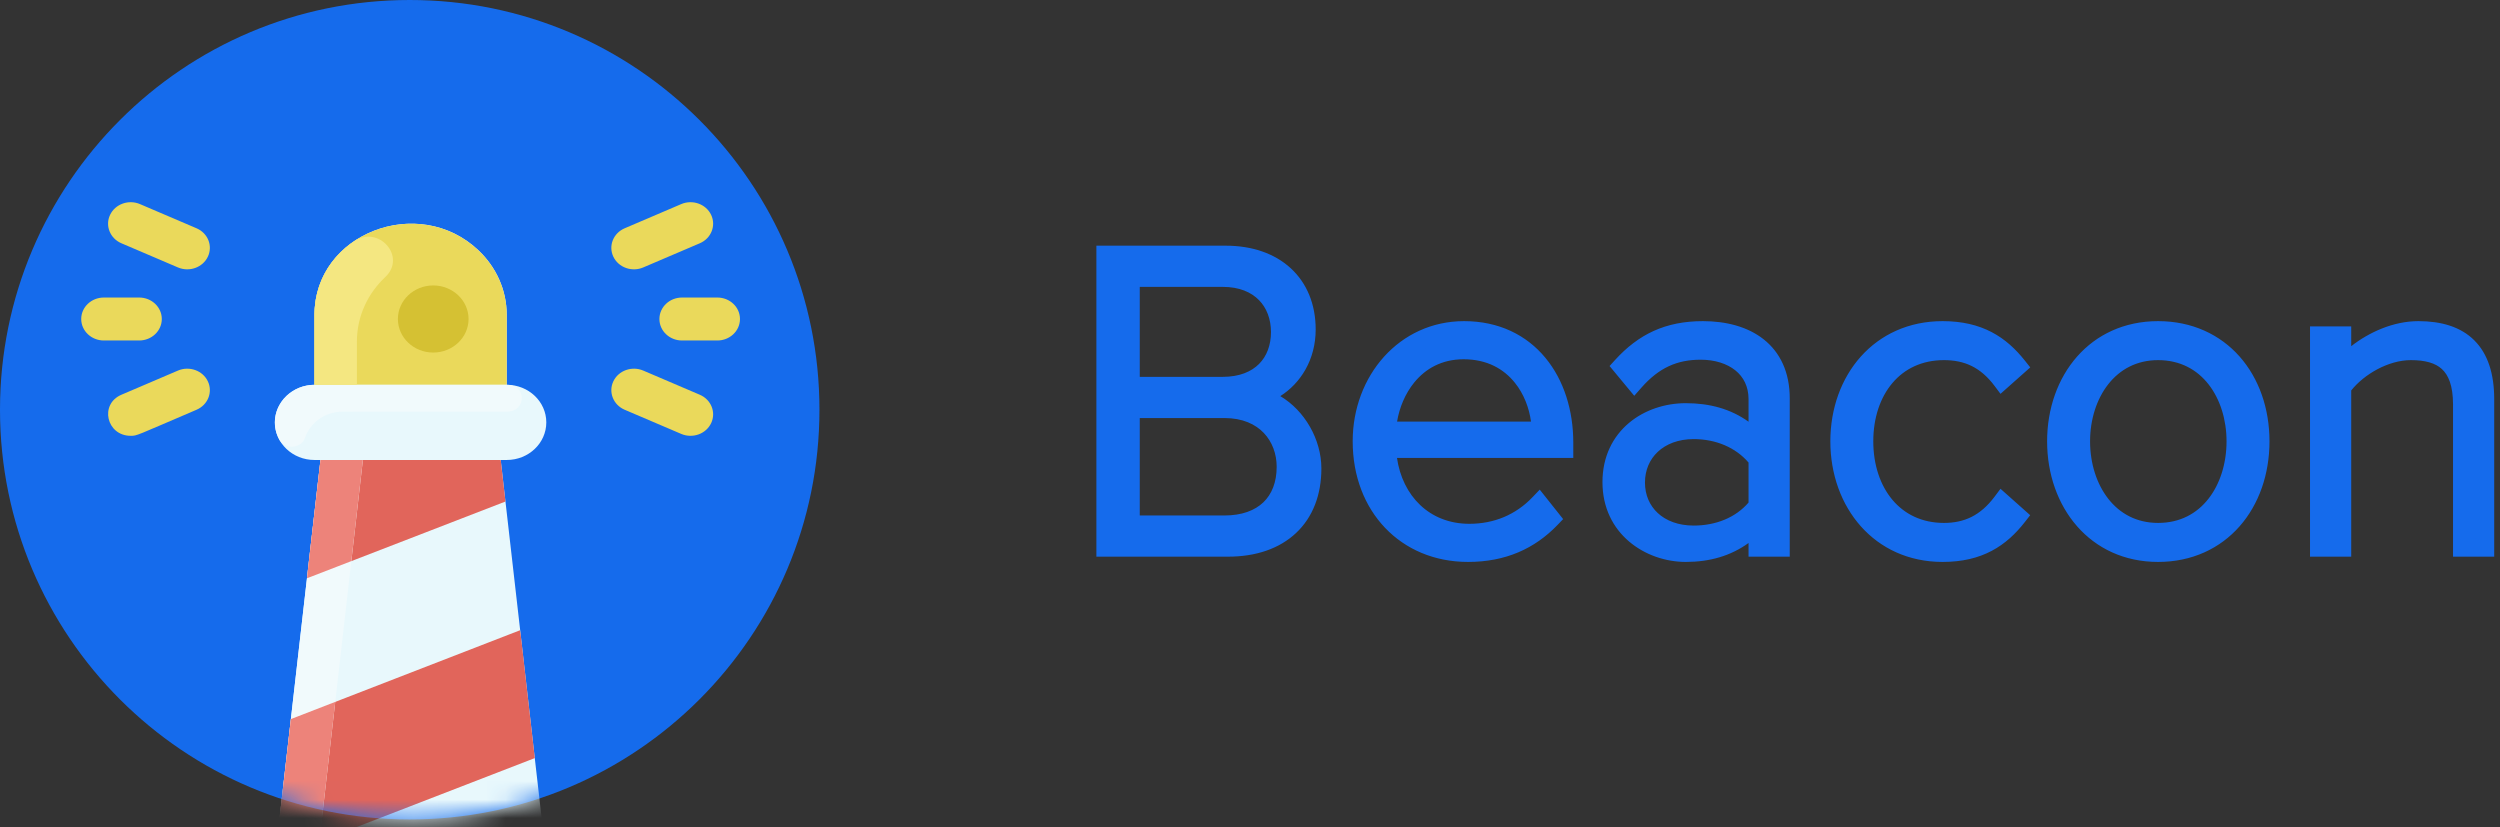 <svg width="136" height="45" viewBox="0 0 136 45" fill="none" xmlns="http://www.w3.org/2000/svg">
<rect x="0" y="0" width="136" height="45" fill="#333333" stroke="none"/>
<path d="M44.578 22.289C44.578 34.599 34.599 44.578 22.289 44.578C9.979 44.578 0 34.599 0 22.289C0 9.979 9.979 0 22.289 0C34.599 0 44.578 9.979 44.578 22.289Z" fill="#156BEC"/>
<path d="M60.143 29.783H66.801C69.665 29.783 71.383 28.136 71.383 25.487C71.383 23.626 69.975 21.836 68.281 21.573C69.713 21.287 71.073 19.927 71.073 17.922C71.073 15.416 69.331 13.865 66.682 13.865H60.143V29.783ZM61.503 21.001V15.106H66.515C68.567 15.106 69.641 16.443 69.641 18.065C69.641 19.712 68.567 21.001 66.515 21.001H61.503ZM61.503 28.542V22.242H66.61C68.83 22.242 69.951 23.769 69.951 25.392C69.951 27.325 68.71 28.542 66.61 28.542H61.503Z" fill="#156BEC"/>
<path d="M74.086 24.008C74.086 27.563 76.496 30.069 79.861 30.069C81.77 30.069 83.226 29.401 84.371 28.208L83.727 27.396C82.725 28.446 81.412 28.995 79.933 28.995C77.236 28.995 75.566 26.919 75.446 24.413H85.087V24.079C85.087 20.762 83.154 17.97 79.646 17.97C76.448 17.97 74.086 20.666 74.086 24.008ZM79.622 19.044C82.51 19.044 83.799 21.478 83.823 23.435H75.446C75.542 21.43 76.902 19.044 79.622 19.044Z" fill="#156BEC"/>
<path d="M95.621 29.783H96.862V21.669C96.862 19.091 95 17.97 92.638 17.97C90.752 17.97 89.416 18.614 88.223 19.927L88.915 20.762C89.965 19.569 91.086 19.068 92.518 19.068C94.237 19.068 95.621 20.022 95.621 21.717V24.055C94.594 22.934 93.306 22.433 91.707 22.433C89.702 22.433 87.674 23.721 87.674 26.227C87.674 28.709 89.726 30.069 91.707 30.069C93.306 30.069 94.594 29.544 95.621 28.422V29.783ZM95.621 27.516C94.809 28.566 93.521 29.091 92.136 29.091C90.227 29.091 88.986 27.873 88.986 26.251C88.986 24.628 90.227 23.387 92.136 23.387C93.521 23.387 94.809 23.936 95.621 24.986V27.516Z" fill="#156BEC"/>
<path d="M100.071 24.008C100.071 27.372 102.29 30.069 105.679 30.069C107.66 30.069 108.829 29.282 109.76 28.088L108.901 27.325C108.042 28.47 107.015 28.947 105.751 28.947C103.054 28.947 101.407 26.776 101.407 24.008C101.407 21.239 103.054 19.091 105.751 19.091C107.015 19.091 108.042 19.545 108.901 20.69L109.76 19.927C108.829 18.757 107.66 17.97 105.679 17.97C102.29 17.97 100.071 20.643 100.071 24.008Z" fill="#156BEC"/>
<path d="M117.4 30.069C120.812 30.069 122.96 27.372 122.96 24.008C122.96 20.643 120.812 17.97 117.4 17.97C114.035 17.97 111.863 20.643 111.863 24.008C111.863 27.372 114.035 30.069 117.4 30.069ZM117.4 28.947C114.727 28.947 113.2 26.585 113.2 24.008C113.2 21.454 114.727 19.091 117.4 19.091C120.12 19.091 121.624 21.454 121.624 24.008C121.624 26.585 120.12 28.947 117.4 28.947Z" fill="#156BEC"/>
<path d="M133.945 29.783H135.185V21.717C135.185 19.115 133.897 17.97 131.558 17.97C129.888 17.97 128.241 18.996 127.406 19.998V18.256H126.165V29.783H127.406V21.072C128.146 20.046 129.673 19.091 131.152 19.091C132.823 19.091 133.945 19.76 133.945 22.003V29.783Z" fill="#156BEC"/>
<path fill-rule="evenodd" clip-rule="evenodd" d="M59.643 13.365H66.682C68.102 13.365 69.33 13.782 70.208 14.585C71.091 15.393 71.573 16.548 71.573 17.922C71.573 19.573 70.746 20.854 69.648 21.549C70.966 22.329 71.883 23.895 71.883 25.487C71.883 26.923 71.415 28.138 70.509 28.992C69.607 29.843 68.327 30.283 66.801 30.283H59.643V13.365ZM68.653 20.942C69.677 20.528 70.573 19.453 70.573 17.922C70.573 16.791 70.183 15.917 69.533 15.323C68.878 14.724 67.91 14.365 66.682 14.365H60.643V29.283H66.801C68.139 29.283 69.15 28.899 69.823 28.265C70.493 27.633 70.883 26.7 70.883 25.487C70.883 23.918 69.743 22.44 68.413 22.11C68.825 22.299 69.18 22.554 69.475 22.863C70.131 23.551 70.451 24.467 70.451 25.392C70.451 26.468 70.103 27.396 69.413 28.053C68.726 28.708 67.756 29.042 66.61 29.042H61.003V21.742H66.61C67.203 21.742 67.736 21.841 68.203 22.021L68.185 21.186C67.702 21.391 67.141 21.501 66.515 21.501H61.003V14.606H66.515C67.654 14.606 68.572 14.98 69.205 15.628C69.835 16.272 70.141 17.144 70.141 18.065C70.141 18.998 69.835 19.866 69.202 20.503C69.038 20.669 68.854 20.815 68.653 20.942ZM62.003 15.606V20.501H66.515C67.433 20.501 68.079 20.215 68.493 19.798C68.91 19.379 69.141 18.78 69.141 18.065C69.141 17.364 68.91 16.756 68.49 16.327C68.073 15.901 67.428 15.606 66.515 15.606H62.003ZM73.586 24.008C73.586 20.437 76.128 17.47 79.646 17.47C81.546 17.47 83.049 18.232 84.067 19.462C85.078 20.681 85.587 22.328 85.587 24.079V24.913H75.996C76.293 26.957 77.742 28.495 79.933 28.495C81.28 28.495 82.46 27.999 83.365 27.051L83.762 26.636L85.035 28.239L84.732 28.554C83.491 29.846 81.905 30.569 79.861 30.569C76.199 30.569 73.586 27.818 73.586 24.008ZM79.646 18.47C76.769 18.47 74.586 20.896 74.586 24.008C74.586 27.309 76.794 29.569 79.861 29.569C81.464 29.569 82.701 29.068 83.699 28.165L83.675 28.135C82.637 29.03 81.35 29.495 79.933 29.495C76.913 29.495 75.076 27.15 74.947 24.437L74.923 23.935H74.922L74.922 23.924L74.922 23.913H74.923L74.947 23.411C74.999 22.315 75.395 21.111 76.163 20.171C76.94 19.219 78.098 18.544 79.622 18.544C81.225 18.544 82.409 19.227 83.186 20.192C83.951 21.143 84.309 22.353 84.323 23.429L84.328 23.913H84.586C84.555 22.414 84.101 21.07 83.297 20.1C82.472 19.104 81.255 18.47 79.646 18.47ZM87.853 19.59C89.137 18.178 90.606 17.47 92.638 17.47C93.889 17.47 95.069 17.766 95.946 18.461C96.841 19.17 97.362 20.247 97.362 21.669V30.283H95.121V29.539C94.154 30.238 93.016 30.569 91.707 30.569C89.526 30.569 87.174 29.056 87.174 26.227C87.174 24.825 87.747 23.737 88.617 23.007C89.477 22.286 90.603 21.933 91.707 21.933C93.013 21.933 94.151 22.247 95.121 22.942V21.717C95.121 21.02 94.843 20.502 94.401 20.146C93.947 19.782 93.29 19.568 92.518 19.568C91.238 19.568 90.25 20.001 89.29 21.092L88.903 21.532L87.561 19.912L87.853 19.59ZM91.42 22.942C90.619 22.997 89.846 23.282 89.26 23.773C88.615 24.314 88.174 25.123 88.174 26.227C88.174 28.351 89.908 29.557 91.679 29.569C90.812 29.485 90.064 29.162 89.506 28.646C88.85 28.04 88.486 27.195 88.486 26.251C88.486 25.307 88.85 24.457 89.504 23.845C90.005 23.377 90.661 23.063 91.42 22.942ZM96.121 29.283H96.362V21.669C96.362 20.513 95.951 19.741 95.325 19.245C94.681 18.735 93.748 18.47 92.638 18.47C91.055 18.47 89.916 18.951 88.893 19.951L88.941 20.01C89.975 19.012 91.119 18.568 92.518 18.568C93.465 18.568 94.359 18.83 95.027 19.367C95.707 19.913 96.121 20.719 96.121 21.717V29.283ZM99.571 24.008C99.571 20.418 101.965 17.47 105.679 17.47C106.739 17.47 107.608 17.681 108.345 18.067C109.08 18.451 109.656 18.993 110.151 19.615L110.446 19.986L108.827 21.425L108.501 20.99C107.739 19.975 106.863 19.591 105.751 19.591C104.546 19.591 103.601 20.066 102.949 20.835C102.29 21.612 101.907 22.719 101.907 24.008C101.907 25.296 102.29 26.41 102.95 27.194C103.603 27.968 104.548 28.447 105.751 28.447C106.856 28.447 107.735 28.046 108.501 27.025L108.827 26.59L110.442 28.026L110.154 28.396C109.659 29.031 109.082 29.58 108.346 29.968C107.608 30.358 106.739 30.569 105.679 30.569C101.963 30.569 99.571 27.594 99.571 24.008ZM105.679 18.47C102.615 18.47 100.571 20.867 100.571 24.008C100.571 27.151 102.618 29.569 105.679 29.569C106.6 29.569 107.305 29.387 107.88 29.084C108.327 28.848 108.712 28.531 109.065 28.14L108.956 28.043C108.069 29.017 107.007 29.447 105.751 29.447C104.256 29.447 103.03 28.841 102.185 27.838C101.347 26.843 100.907 25.487 100.907 24.008C100.907 22.527 101.348 21.177 102.186 20.188C103.032 19.191 104.258 18.591 105.751 18.591C107.002 18.591 108.065 19 108.955 19.973L109.061 19.879C108.71 19.497 108.326 19.185 107.882 18.953C107.306 18.652 106.6 18.47 105.679 18.47ZM111.363 24.008C111.363 20.426 113.703 17.47 117.4 17.47C119.246 17.47 120.773 18.197 121.834 19.395C122.889 20.588 123.46 22.221 123.46 24.008C123.46 25.794 122.89 27.432 121.835 28.631C120.775 29.835 119.247 30.569 117.4 30.569C113.701 30.569 111.363 27.587 111.363 24.008ZM117.4 18.47C114.367 18.47 112.363 20.86 112.363 24.008C112.363 27.158 114.369 29.569 117.4 29.569C118.965 29.569 120.217 28.955 121.084 27.97C121.957 26.979 122.46 25.586 122.46 24.008C122.46 22.43 121.957 21.043 121.085 20.058C120.219 19.079 118.966 18.47 117.4 18.47ZM127.906 18.832C128.871 18.077 130.195 17.47 131.558 17.47C132.802 17.47 133.859 17.775 134.601 18.513C135.344 19.253 135.685 20.34 135.685 21.717V30.283H133.445V22.003C133.445 20.957 133.184 20.392 132.837 20.075C132.483 19.75 131.935 19.591 131.152 19.591C129.917 19.591 128.598 20.371 127.906 21.24V30.283H125.665V17.756H127.906V18.832ZM126.906 18.756H126.665V29.283H126.906V18.756ZM130.251 18.69C130.548 18.626 130.85 18.591 131.152 18.591C132.04 18.591 132.889 18.767 133.512 19.337C134.145 19.915 134.445 20.805 134.445 22.003V29.283H134.685V21.717C134.685 20.492 134.382 19.706 133.896 19.222C133.409 18.738 132.653 18.47 131.558 18.47C131.118 18.47 130.676 18.551 130.251 18.69ZM76.001 22.935C76.125 22.182 76.438 21.415 76.937 20.804C77.544 20.061 78.426 19.544 79.622 19.544C80.908 19.544 81.811 20.078 82.407 20.819C82.9 21.432 83.189 22.197 83.286 22.935H76.001ZM114.69 20.901C114.054 21.709 113.7 22.825 113.7 24.008C113.7 25.203 114.055 26.324 114.691 27.135C115.319 27.936 116.227 28.447 117.4 28.447C118.598 28.447 119.512 27.934 120.138 27.135C120.774 26.326 121.124 25.205 121.124 24.008C121.124 22.823 120.774 21.708 120.139 20.901C119.513 20.105 118.599 19.591 117.4 19.591C116.227 19.591 115.318 20.103 114.69 20.901ZM113.904 20.283C114.708 19.261 115.899 18.591 117.4 18.591C118.921 18.591 120.119 19.259 120.925 20.283C121.722 21.295 122.124 22.639 122.124 24.008C122.124 25.387 121.722 26.737 120.925 27.753C120.12 28.78 118.921 29.447 117.4 29.447C115.899 29.447 114.708 28.778 113.904 27.753C113.108 26.738 112.7 25.389 112.7 24.008C112.7 22.637 113.109 21.294 113.904 20.283ZM62.003 22.742H66.61C67.599 22.742 68.298 23.078 68.751 23.553C69.21 24.034 69.451 24.693 69.451 25.392C69.451 26.248 69.179 26.895 68.723 27.33C68.265 27.767 67.565 28.042 66.61 28.042H62.003V22.742ZM90.187 24.576C89.743 24.99 89.486 25.572 89.486 26.251C89.486 26.929 89.743 27.504 90.185 27.912C90.628 28.322 91.289 28.591 92.136 28.591C93.337 28.591 94.417 28.159 95.121 27.338V25.163C94.414 24.337 93.331 23.887 92.136 23.887C91.292 23.887 90.632 24.16 90.187 24.576Z" fill="#156BEC"/>
<mask id="mask0" mask-type="alpha" maskUnits="userSpaceOnUse" x="0" y="0" width="45" height="45">
<path d="M44.578 22.289C44.578 34.599 34.599 44.578 22.289 44.578C9.979 44.578 0 34.599 0 22.289C0 9.979 9.979 0 22.289 0C34.599 0 44.578 9.979 44.578 22.289Z" fill="#2F2D2E"/>
</mask>
<g mask="url(#mask0)">
<path d="M29.642 46.056H15.031C16.877 29.907 15.895 38.491 17.434 25.023H17.107C15.918 25.023 14.954 24.107 14.954 22.978C14.954 21.849 15.918 20.933 17.107 20.933V17.135C17.107 12.698 22.771 10.523 26.034 13.624C26.981 14.522 27.566 15.764 27.566 17.135V20.933C28.755 20.933 29.719 21.849 29.719 22.978C29.719 24.107 28.755 25.023 27.566 25.023H27.239C28.372 34.94 28.584 36.789 29.642 46.056Z" fill="#E8F8FC"/>
<path d="M27.566 17.135V20.933H17.107V17.135C17.107 12.698 22.771 10.523 26.034 13.624C26.981 14.522 27.566 15.764 27.566 17.135Z" fill="#EAD95B"/>
<path d="M23.567 19.179C22.507 19.179 21.645 18.36 21.645 17.354C21.645 16.347 22.507 15.528 23.567 15.528C24.627 15.528 25.49 16.347 25.49 17.354C25.49 18.36 24.627 19.179 23.567 19.179Z" fill="#D5C133"/>
<path d="M33.365 13.963C33.087 13.374 33.363 12.683 33.983 12.418L37.059 11.103C37.678 10.838 38.407 11.101 38.686 11.689C38.965 12.278 38.688 12.97 38.069 13.234L34.992 14.549C34.373 14.814 33.645 14.552 33.365 13.963Z" fill="#EAD95B"/>
<path d="M37.059 23.605L33.983 22.291C33.363 22.026 33.087 21.334 33.365 20.745C33.644 20.157 34.373 19.895 34.992 20.159L38.069 21.474C38.688 21.739 38.965 22.43 38.686 23.019C38.407 23.608 37.678 23.87 37.059 23.605Z" fill="#EAD95B"/>
<path d="M39.025 18.523H37.102C36.422 18.523 35.872 17.999 35.872 17.354C35.872 16.709 36.422 16.186 37.102 16.186H39.025C39.704 16.186 40.255 16.709 40.255 17.354C40.255 17.999 39.704 18.523 39.025 18.523Z" fill="#EAD95B"/>
<path d="M9.681 14.549L6.605 13.234C5.986 12.97 5.709 12.278 5.988 11.689C6.267 11.101 6.995 10.838 7.615 11.103L10.691 12.418C11.311 12.683 11.587 13.374 11.308 13.963C11.03 14.551 10.302 14.814 9.681 14.549Z" fill="#EAD95B"/>
<path d="M7.111 23.708C5.794 23.708 5.398 21.99 6.605 21.474L9.681 20.159C10.301 19.895 11.03 20.157 11.308 20.745C11.587 21.334 11.311 22.026 10.691 22.291C7.348 23.719 7.465 23.708 7.111 23.708Z" fill="#EAD95B"/>
<path d="M7.571 18.523H5.649C4.969 18.523 4.418 17.999 4.418 17.354C4.418 16.709 4.969 16.186 5.649 16.186H7.571C8.251 16.186 8.802 16.709 8.802 17.354C8.802 17.999 8.251 18.523 7.571 18.523Z" fill="#EAD95B"/>
<path d="M27.616 22.39C26.149 22.388 23.504 22.393 18.646 22.393C17.668 22.393 16.872 23.002 16.596 23.81C16.387 24.421 15.489 24.471 15.184 23.897C14.452 22.519 15.539 20.933 17.154 20.933H27.566C28.701 20.933 28.601 22.391 27.616 22.39Z" fill="#F1FAFC"/>
<path d="M29.093 41.24L16.646 46.056H15.031L15.824 39.118L28.258 34.298C28.32 34.291 28.237 33.755 29.093 41.24Z" fill="#E1655B"/>
<path d="M27.239 25.023C27.517 27.46 27.502 27.285 27.489 27.286C16.228 31.64 16.736 31.45 16.7 31.447L17.434 25.023H27.239Z" fill="#E1655B"/>
<path d="M19.741 25.023C18.24 38.156 19.134 30.343 17.338 46.055H15.031C16.877 29.906 15.895 38.491 17.434 25.023H19.741Z" fill="#F1FAFC"/>
<path d="M18.238 38.182C18.067 39.68 17.526 44.413 17.371 45.775L16.646 46.056H15.031L15.824 39.118L18.238 38.182Z" fill="#ED837A"/>
<path d="M19.741 25.023L19.112 30.525L16.723 31.449C16.687 31.446 16.643 31.94 17.434 25.023H19.741Z" fill="#ED837A"/>
<path d="M19.247 13.132C20.593 12.213 22.138 13.966 20.959 15.072C20.016 15.958 19.415 17.19 19.415 18.595V20.932H17.107V17.135C17.108 15.387 17.985 13.992 19.247 13.132Z" fill="#F4E781"/>
</g>
</svg>
